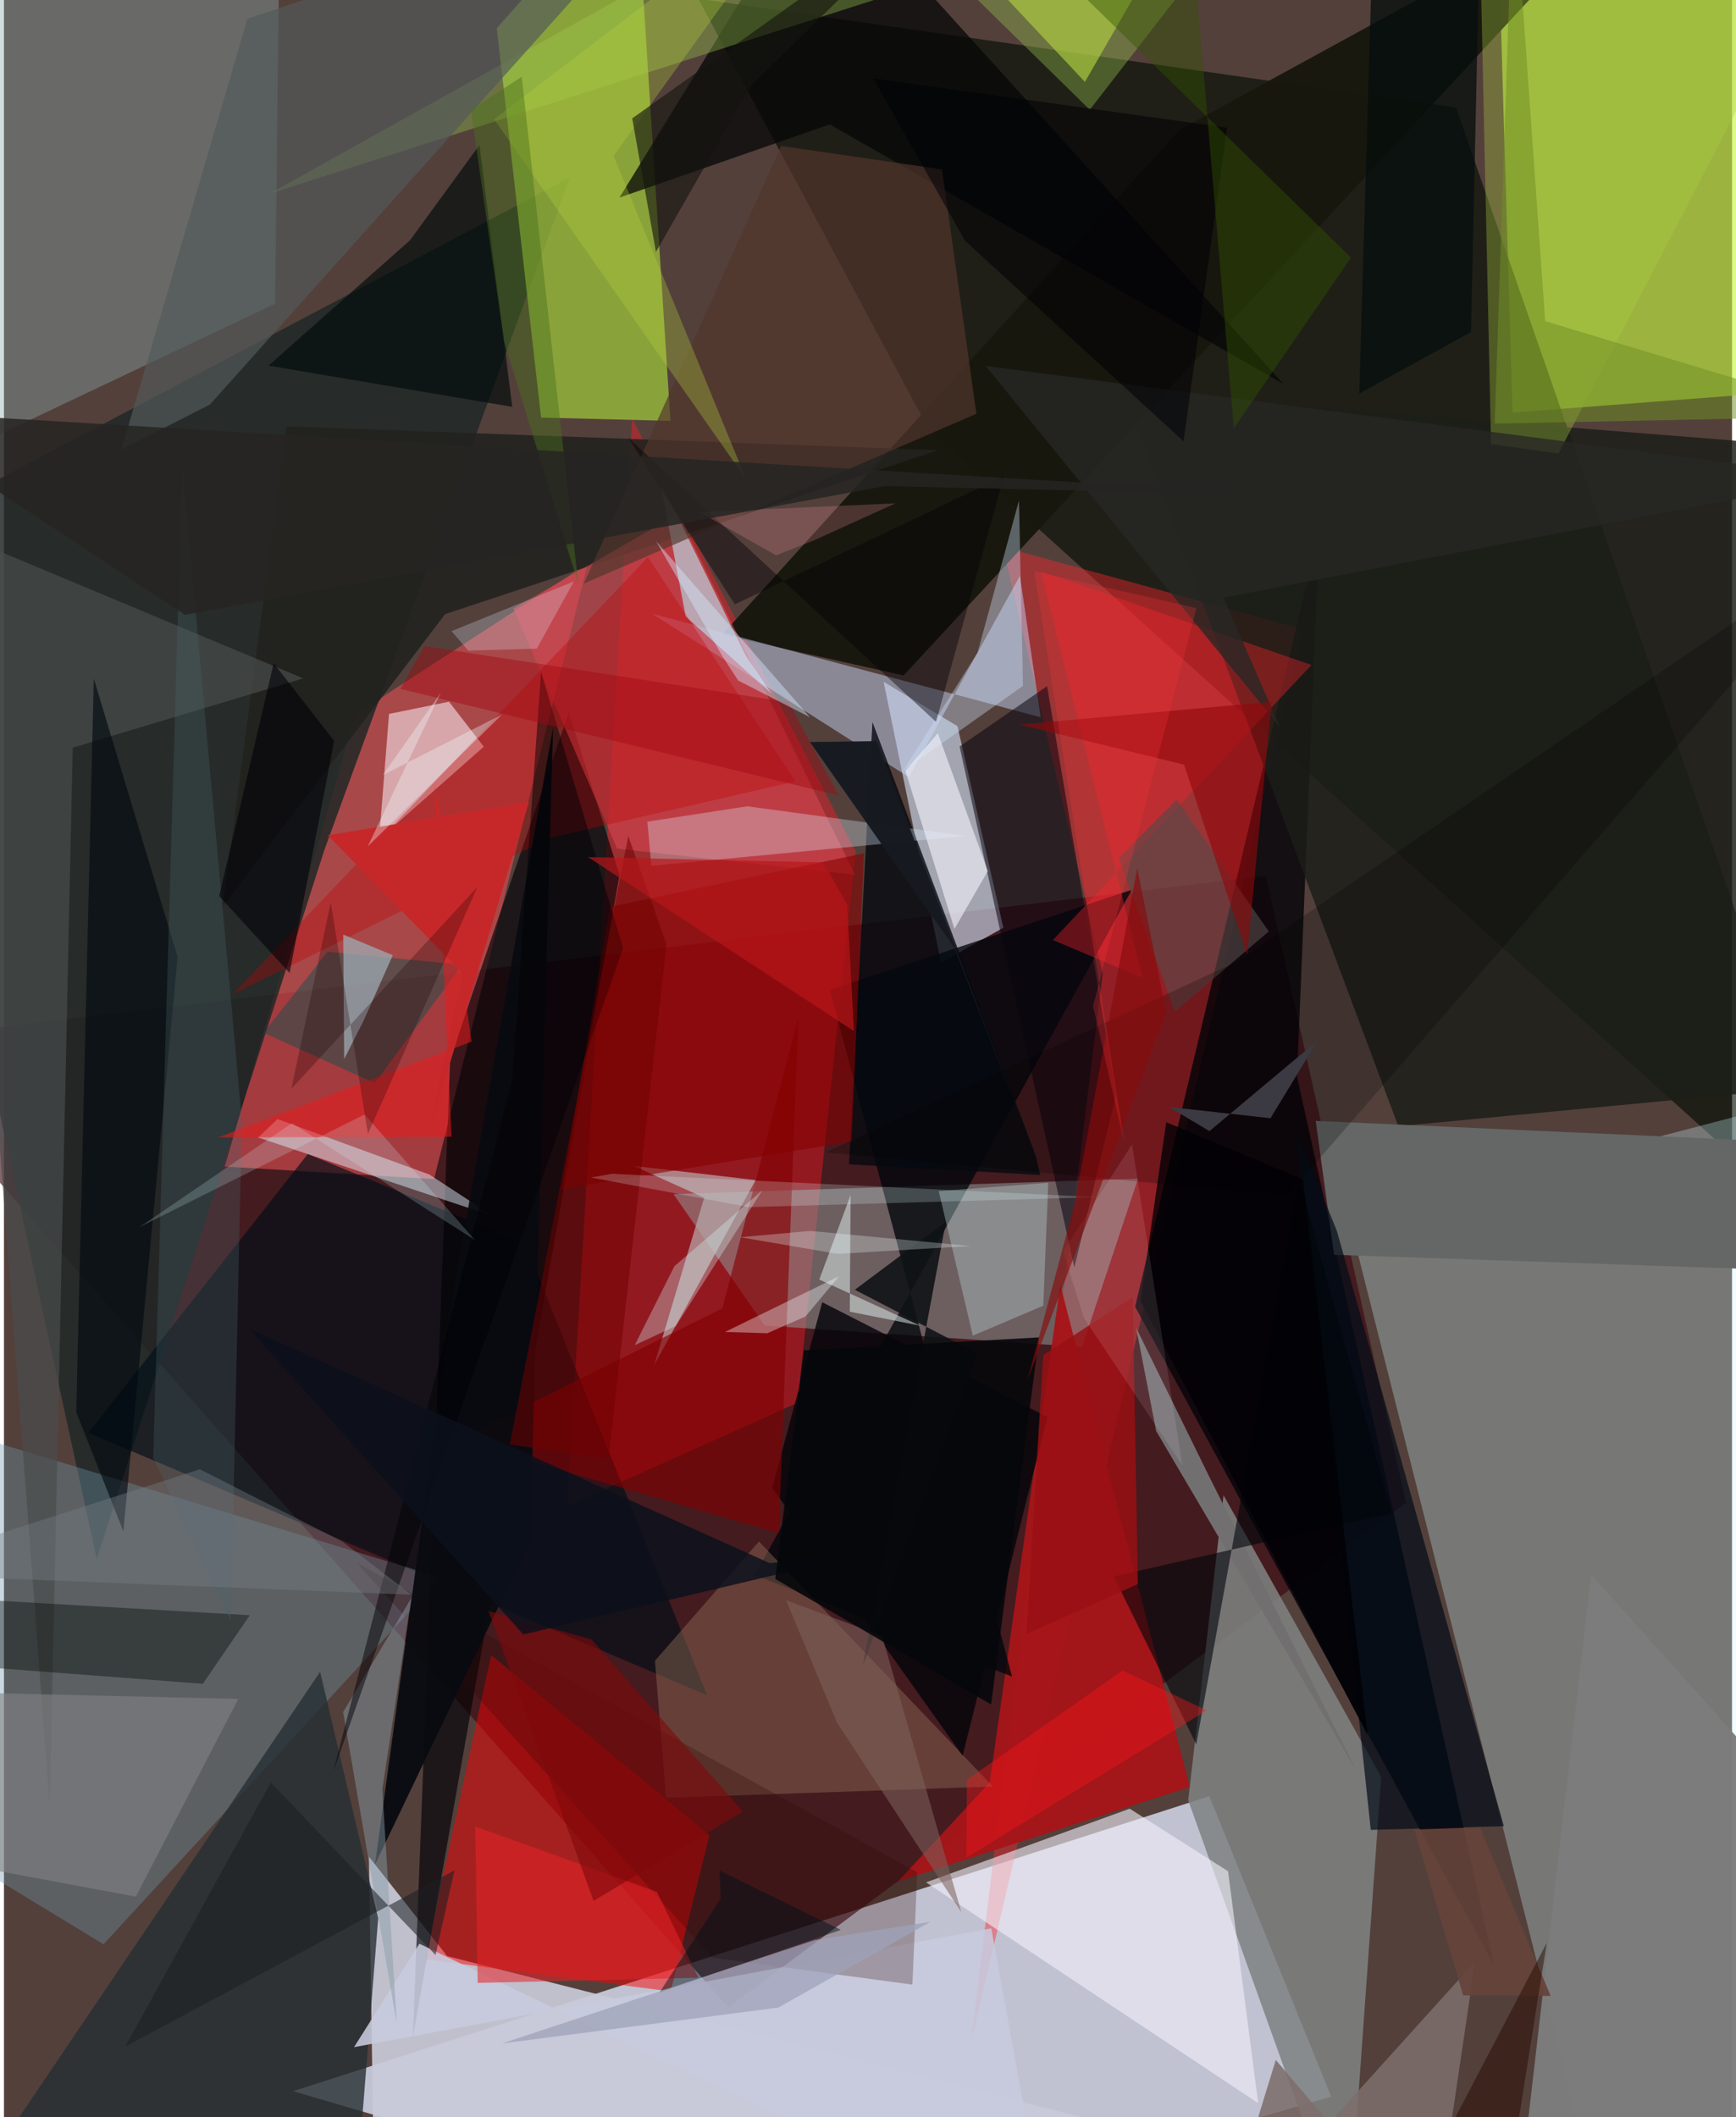 <svg xmlns="http://www.w3.org/2000/svg" width="228" height="278" viewBox="0 0 836 1024"><path fill="#53403b" d="M0 0h836v1024H0z"/><path fill="#dce2f6" fill-opacity=".8" d="M642.07 1014.077L394.289 1086l-254.382-74.568L583.115 868.76z"/><path fill="#c5f643" fill-opacity=".639" d="M729.785 199.564l160.922-12.362L898-62 722.722-37.997z"/><path fill="#3a060f" fill-opacity=".62" d="M610.44 423.585l67.928 303.33-327.95 244.02L-62 504.05z"/><path fill="#010a00" fill-opacity=".616" d="M898 614.418L702.481 52.051 335.89-.618l111.57 208.56z"/><path fill="#cbf8fe" fill-opacity=".302" d="M763.667 1036.297L650.575 588.961 898 524.326 836.628 1035.2z"/><path fill="#fe1923" fill-opacity=".427" d="M383.949 678.437L272.486 728.41l31.478-525.868 108.083 209.413z"/><path fill="#cacbda" fill-opacity=".922" d="M214.402 946.095l-37.826-48.073L179.47 1086l392.032-49.28z"/><path fill="#d44c51" fill-opacity=".663" d="M208.076 570.28l74.317-297.705-112.441 73.045-63.11 218.602z"/><path fill="#ff262f" fill-opacity=".416" d="M628.36 304.34l-145.174-39.812 48.378 206.337-64.015 518.332z"/><path fill="#1f2726" fill-opacity=".847" d="M44.894 754.063L-62 263.205 273.818 85.83 155.114 410.778z"/><path fill="#9ec43a" fill-opacity=".741" d="M238.423 13.629l21.413 188.337 62.584 1.594L305.445-62z"/><path fill="#cedcf1" fill-opacity=".639" d="M425.58 329.795l27.712 135.773 30.185-16.839-22.19-97.532z"/><path fill="#07050a" fill-opacity=".835" d="M625.556 520.738l95.356 429.934L547.223 632.02l89.151-375.78z"/><path fill="#7f8283" fill-opacity=".859" d="M589.98 723.159l-17.09 147.58L650.057 1086l16.216-226.566z"/><path fill="#fe0001" fill-opacity=".482" d="M341.346 887.608l-18.829 75.602-118.849-15.595 32.033-147.163z"/><path fill="#92999a" fill-opacity=".529" d="M548.62 570.09l-27.055 81.41-153.54-10.379-44.1-63.56z"/><path fill="#89abab" fill-opacity=".4" d="M133.637-62H-53.6l7.43 292.967 177.353-84.08z"/><path fill="#1c1e18" fill-opacity=".839" d="M898 523.497l-39.66-308.699-316.596-25.224 132.799 355.143z"/><path fill="#a61519" fill-opacity=".965" d="M573.67 864.301l-141.2 45.713 44.426-47.975 34.151-240.605z"/><path fill="#19180f" fill-opacity=".988" d="M568.515 62.859L793.738-60.345 435.23 326.683l-87.88-19.644z"/><path fill="#000e18" fill-opacity=".659" d="M40.868 692.996L146.98 558.142l105.265 43.47 87.89 218.311z"/><path fill="#c7d2f5" fill-opacity=".49" d="M491.496 278.505l10.036 68.4-188.006-50.086 124.233 79.046z"/><path fill="#6c99aa" fill-opacity=".369" d="M-61.294 680.278l272.564 82.687L48.176 940.362-62 873.43z"/><path fill="#000005" fill-opacity=".635" d="M297.788 423.242L197.85 985.128l18.028-473.112 57.367-167.475z"/><path fill="#00060b" fill-opacity=".78" d="M363.267 761.769l182.358-331.406-146.049 48.436 88.097 332.115z"/><path fill="#efdade" fill-opacity=".647" d="M186.29 345.296l-4.777 60.538 50.629-44.688-16.85-21.762z"/><path fill="#252f33" fill-opacity=".792" d="M181.056 927.752l-28.101-119.14-187.377 277.219 202.84.169z"/><path fill="#22221f" fill-opacity=".894" d="M213.408 297.061L105.88 438.378l30.8-232.171 315.29 11.528z"/><path fill="#f0eff8" fill-opacity=".612" d="M544.616 874.792l-98.533 35.636 160.67 106.804-14.57-112.184z"/><path fill="#d54752" fill-opacity=".596" d="M246.441 294.32l79.764-45.774 85.521 174.534-115.098-12.585z"/><path fill="#96735e" fill-opacity=".412" d="M314.922 803.29l50.336-57.751 113.19 118.556-158.174 5.436z"/><path fill="#060807" fill-opacity=".745" d="M399.514 60.168L619.028 185.78 394.687-62 297.769 95.558z"/><path fill="#9ece50" fill-opacity=".357" d="M614.44-62L128.604 93.636 407.861-62 525.287 53.083z"/><path fill="#09050f" fill-opacity=".537" d="M504.629 331.866l-42.32 29.203 55.516 251.992 20.244-83.757z"/><path fill="#b5f0ff" fill-opacity=".573" d="M329.796 298.212L371.22 335.4l-12.34-18.242-41.452-84.58z"/><path fill="#04060a" fill-opacity=".82" d="M395.85 629.836l108.93 55.54-41.008 163.808-92.118-129.545z"/><path fill="#b6a8ab" fill-opacity=".718" d="M314.637 660.088l24.122-80.757-34.19-15.45 59.056 6.88z"/><path fill="#4a4c4c" fill-opacity=".682" d="M22.156 873.558l-46.707-616.28 169.335 70.827-111.523 33.524z"/><path fill="#f9242c" fill-opacity=".38" d="M507.472 454.646l43.378 18.353-49.209-196.586 130.897 45.216z"/><path fill="#830103" fill-opacity=".631" d="M374.778 741.472l-155.622-44.941 128.372-63.76 36.831-140.966z"/><path fill="#bf0000" fill-opacity=".333" d="M382.931 377.928l-71.354-108.475-200.89 211.448 153.175-75.53z"/><path fill="#050a10" fill-opacity=".792" d="M408.806 563.167l11.345-213.964 79.08 210.023 2.101 9.066z"/><path fill="#e1f0fe" fill-opacity=".478" d="M132.348 541.27l73.465 26.816 30.85 20.149-113.694-38.079z"/><path fill="#646766" d="M837.91 551.232l-203.32-9.1 8.887 64.764 235.007 8.031z"/><path fill="#01534e" fill-opacity=".431" d="M156.584 460.284l65.105 6.36-42.29 57.245-53.85-24.37z"/><path fill="#ddf1ff" fill-opacity=".318" d="M359.593 389.968l105.589 14.354-151.995 14.457-1.932-21.37z"/><path fill="#030d18" fill-opacity=".714" d="M661.232 885.032l-36.187-338.48 19.795 48.872 80.79 287.854z"/><path fill="#726f71" d="M583.039 714.106l-35.306-71.847 9.663 49.875 97.187 164.847z"/><path fill="#860001" fill-opacity=".596" d="M293.208 438.632L269.92 575.02l140.138-22.883 5.967-139.448z"/><path fill="#c8cbdd" fill-opacity=".875" d="M200.959 940.113l-31.605 50.022 308.278-57.468L505.584 1086z"/><path fill="#accf43" fill-opacity=".341" d="M713.746-43.526l5.66 258.266 32.605 4.661L898-62z"/><path fill="#cee0f7" fill-opacity=".38" d="M492.974 331.745l-1.947-89.65-20.043 73.613-35.947 57.057z"/><path fill="#000806" fill-opacity=".396" d="M96.21 814.39L-62 802.368l52.239-28.555 128.697 7.416z"/><path fill="#b8d1d1" fill-opacity=".4" d="M468.7 646.023l-16.487-69.929 52.995-4.036-2.419 59.469z"/><path fill="#53362c" fill-opacity=".671" d="M280.493 282.291l189.952-82.162L453.82 81.956l-77.87-11.363z"/><path fill="#310907" fill-opacity=".263" d="M170.693 755.877l171.92 190.966 96.866 13.048 2.322-54.35z"/><path fill="#090b10" fill-opacity=".953" d="M218.425 618.998l47.231-267.205-11.182 393.479-74.978 156.545z"/><path fill="#000b0c" fill-opacity=".659" d="M127.985 176.852l117.901 19.933L230.023 70.14l-33.537 46.017z"/><path fill="#525a5a" fill-opacity=".682" d="M117.752 9.058l-60.938 208.45 42.82-21.83L330.379-62z"/><path fill="#f3f3fd" fill-opacity=".6" d="M459.816 449.273l16.15-28-24.168-66.633-15.706 18.216z"/><path fill="#7d6e6c" fill-opacity=".875" d="M691.375 1086l-76.106-89.684L587.723 1086l124.009-137.293z"/><path fill="#00090f" fill-opacity=".624" d="M84.005 462.877L43.463 328.189l-8.478 354.8 22.77 57.65z"/><path fill="#4b646b" fill-opacity=".302" d="M109.745 783.844L72.2 705.007l14.057-479.894 28.839 316.481z"/><path fill="#564a48" fill-opacity=".616" d="M567.31 386.761l44.594 63.733-45.421 38.753-27.228-74.257z"/><path fill="#9facb5" fill-opacity=".737" d="M164.582 512.247l-.45-60.22 23.966 9.991-14.174 31.751z"/><path fill="#808286" fill-opacity=".6" d="M-26.699 818.413l140.054 3.299-49.547 95.637-72.358-13.464z"/><path fill="#e1f4f2" fill-opacity=".506" d="M409.18 634.406l34.1 6.806-48.85-22.352 15.17-40.928z"/><path fill-opacity=".224" d="M596.32 465.15l-198.777 92.195 223.29 20.92L898 259.154z"/><path fill="#ec1a1c" fill-opacity=".525" d="M216.554 549.768l-113.054.39 122.714-46.351-17.775-124.677z"/><path fill="#d7fcfc" fill-opacity=".318" d="M305.154 650.604l19.19-38.184 42.678-36.85-41.99 65.783z"/><path fill="#e52529" fill-opacity=".565" d="M228.004 883.426l1.179 75.632 106.758-2.501-20.07-41.532z"/><path fill="#869ba9" fill-opacity=".471" d="M164.08 828.084l33.026-55.22-14.07 92.642 7.025 113.386z"/><path fill="#00050b" fill-opacity=".6" d="M576.801 843.674l-39.884-81.192 134.437-30.613L626.513 570.2z"/><path fill="#7d7d7d" fill-opacity=".969" d="M730.345 1086L898 1012.194l-31.203-140.316-98.916-110.17z"/><path fill="#0e1215" fill-opacity=".89" d="M455.69 590.865l-40.046 214.262 55.325-150.545-59.326-30.763z"/><path fill="#b4d443" fill-opacity=".624" d="M522.936 39.631L427.622-62l9.447 43.11 143.594-41.727z"/><path fill="#000108" fill-opacity=".592" d="M130.48 320.79l-26.337 112.624 34.057 37.197 21.528-112.298z"/><path fill="#040e0c" fill-opacity=".757" d="M663.12-62l51.43 2.005-4.833 220.61-54.057 29.71z"/><path fill="#b6d23c" fill-opacity=".322" d="M294.933 75.356l64.094 156.468-121.9-174.16L393.838-62z"/><path fill="#010106" fill-opacity=".486" d="M299.546 458.665L159.328 856.83l86.56-334.64 13.948-197.227z"/><path fill="#80090a" fill-opacity=".604" d="M234.464 779.21l49.814 13.75 73.24 83.194-72.284 43.225z"/><path fill="#710000" fill-opacity=".537" d="M320.54 456.648l-28.077 248.827-47.75-6.825 57.314-294.306z"/><path fill="#65433b" fill-opacity=".922" d="M682.285 884.906l31.76-1.113 34.228 81.57-42.358-.278z"/><path fill="#272725" fill-opacity=".776" d="M890.809 231.185l-300.836 57.868 27.333 62.635-142.37-174.675z"/><path fill="#010006" fill-opacity=".42" d="M301.928 211.674l51.653 80.63 130.142-62.012-32.825 118.822z"/><path fill="#dcfbfb" fill-opacity=".22" d="M360.337 583.846l-76.403-14.332 10.23-1.797 234.709 11.294z"/><path fill="#3b3941" d="M612.715 540.85l-49.105-5.454 19.57 11.69 52.317-43.79z"/><path fill="#91080b" fill-opacity=".608" d="M491.32 350.425l121.952-10.997-11.84 122.265-30.527-91.868z"/><path fill="#011219" fill-opacity=".478" d="M317.125 963.686l87.736-30.282-58.797-28.745.775 13.475z"/><path fill="#981013" fill-opacity=".847" d="M502.751 655.439l-8.013 134.755 53.82-24.027-2.475-138.844z"/><path fill="#a20810" fill-opacity=".443" d="M203.414 312.476l176.15 27.18 24.197 45.077-211.933-51.516z"/><path fill="#f5fbfc" fill-opacity=".365" d="M369.243 644.859l18.513-8.129 16.266-19.474-55.192 26.962z"/><path fill="#fe161b" fill-opacity=".388" d="M465.842 860.836l75.264-52.876 40.79 19.28-116.352 71.245z"/><path fill="#7e615b" fill-opacity=".561" d="M463.15 924.85l-38.32-133.61-46.427-17.262 24.56 59.114z"/><path fill="#c6292b" fill-opacity=".996" d="M156.644 404.005l97.309-16.074-48.908 161.744 16.74-79.056z"/><path fill="#718f26" fill-opacity=".518" d="M721.169 204.884L898 201.282 745.607 155.32 730.215-62z"/><path fill="#b71719" fill-opacity=".686" d="M282.574 414.543l113.808 2.553 11.568 20.559 3.225 61.04z"/><path fill="#9ea3b9" fill-opacity=".745" d="M392.33 938.324l55.932-8.824-73.606 41.482-133.764 17.373z"/><path fill="#151510" fill-opacity=".616" d="M303.932 57.265l11.478 64.575 46.206-80.697 94.236-92.232z"/><path fill="#f5919d" fill-opacity=".235" d="M391.808 261.373l-18.268 7.212-37.168-20.92 94.883-4.214z"/><path fill="#181a21" fill-opacity=".988" d="M389.906 358.892l69.912 99.643 32.945 84.755-70.653-184.854z"/><path fill="#0b101c" fill-opacity=".831" d="M370.414 756.02l42.276-3.677-161.444 38.199-132.936-148.06z"/><path fill="#d4faff" fill-opacity=".196" d="M139.319 543.252l88.5 56.488-53.353-60.733-108.939 54.526z"/><path fill="#06070b" fill-opacity=".902" d="M477.54 824.394l23.18-177.532-113.78 6.24-13.799 110.563z"/><path fill="#000006" fill-opacity=".545" d="M591.722 61.754l-21.059 151.709-105.793-97.096-44.35-78.512z"/><path fill="#777e84" fill-opacity=".4" d="M94.746 710.65L-62 761.074l259.18 10.234-33.418-25.702z"/><path fill="#325400" fill-opacity=".424" d="M460.851-62l190.764 186.6-56.655 82.526-20.82-245.033z"/><path fill="#49701d" fill-opacity=".439" d="M277.89 282.66l-35.894-117.436-16.094-112.098 24.58-15.99z"/><path fill="#1b1f21" fill-opacity=".545" d="M217.969 904.582L58.7 989.832l70.401-127.696 79.673 83.46z"/><path fill="#dee9fd" fill-opacity=".263" d="M275.723 281.2l-17.948 32.516-33.152.945-8.101-9.39z"/><path fill="#eefdfe" fill-opacity=".278" d="M403.21 606.453l64.41-3.79-77.54-7.308-33.98 3.047z"/><path fill="#1e0000" fill-opacity=".275" d="M158.1 436.372l17.967 112.034 53.081-119.555-90.115 97.782z"/><path fill="#262522" fill-opacity=".859" d="M87.599 297.383l338.696-62.287 200.44 4.631L-62 198.571z"/><path fill="#000105" fill-opacity=".769" d="M549.782 629.106l12.492-86.347 66.173 27.664 31.275 268.914z"/><path fill="#270c00" fill-opacity=".494" d="M729.098 1048.256L653.243 1086h16.469l76.678-146.365z"/><path fill="#fff2fa" fill-opacity=".106" d="M522.551 637.657l47.524 71.072-24.36-155.163-33.354 51.772z"/><path fill="#d7e9ff" fill-opacity=".435" d="M389.979 346.953l-34.777-17.802-7.813-12.061-31.923-55.353z"/><path fill="#870c0c" fill-opacity=".643" d="M548.234 419.94l14.042 69.553-67.157 178.09 22.762-85.045z"/><path fill="#f2fcff" fill-opacity=".337" d="M176.002 409.354l65.006-63.806-57.713 29.342 28.078-39.932z"/><path fill="#fc3239" fill-opacity=".259" d="M576.892 294.154l-78.476-17.95 43.655 276.929-15.173-66.586z"/></svg>